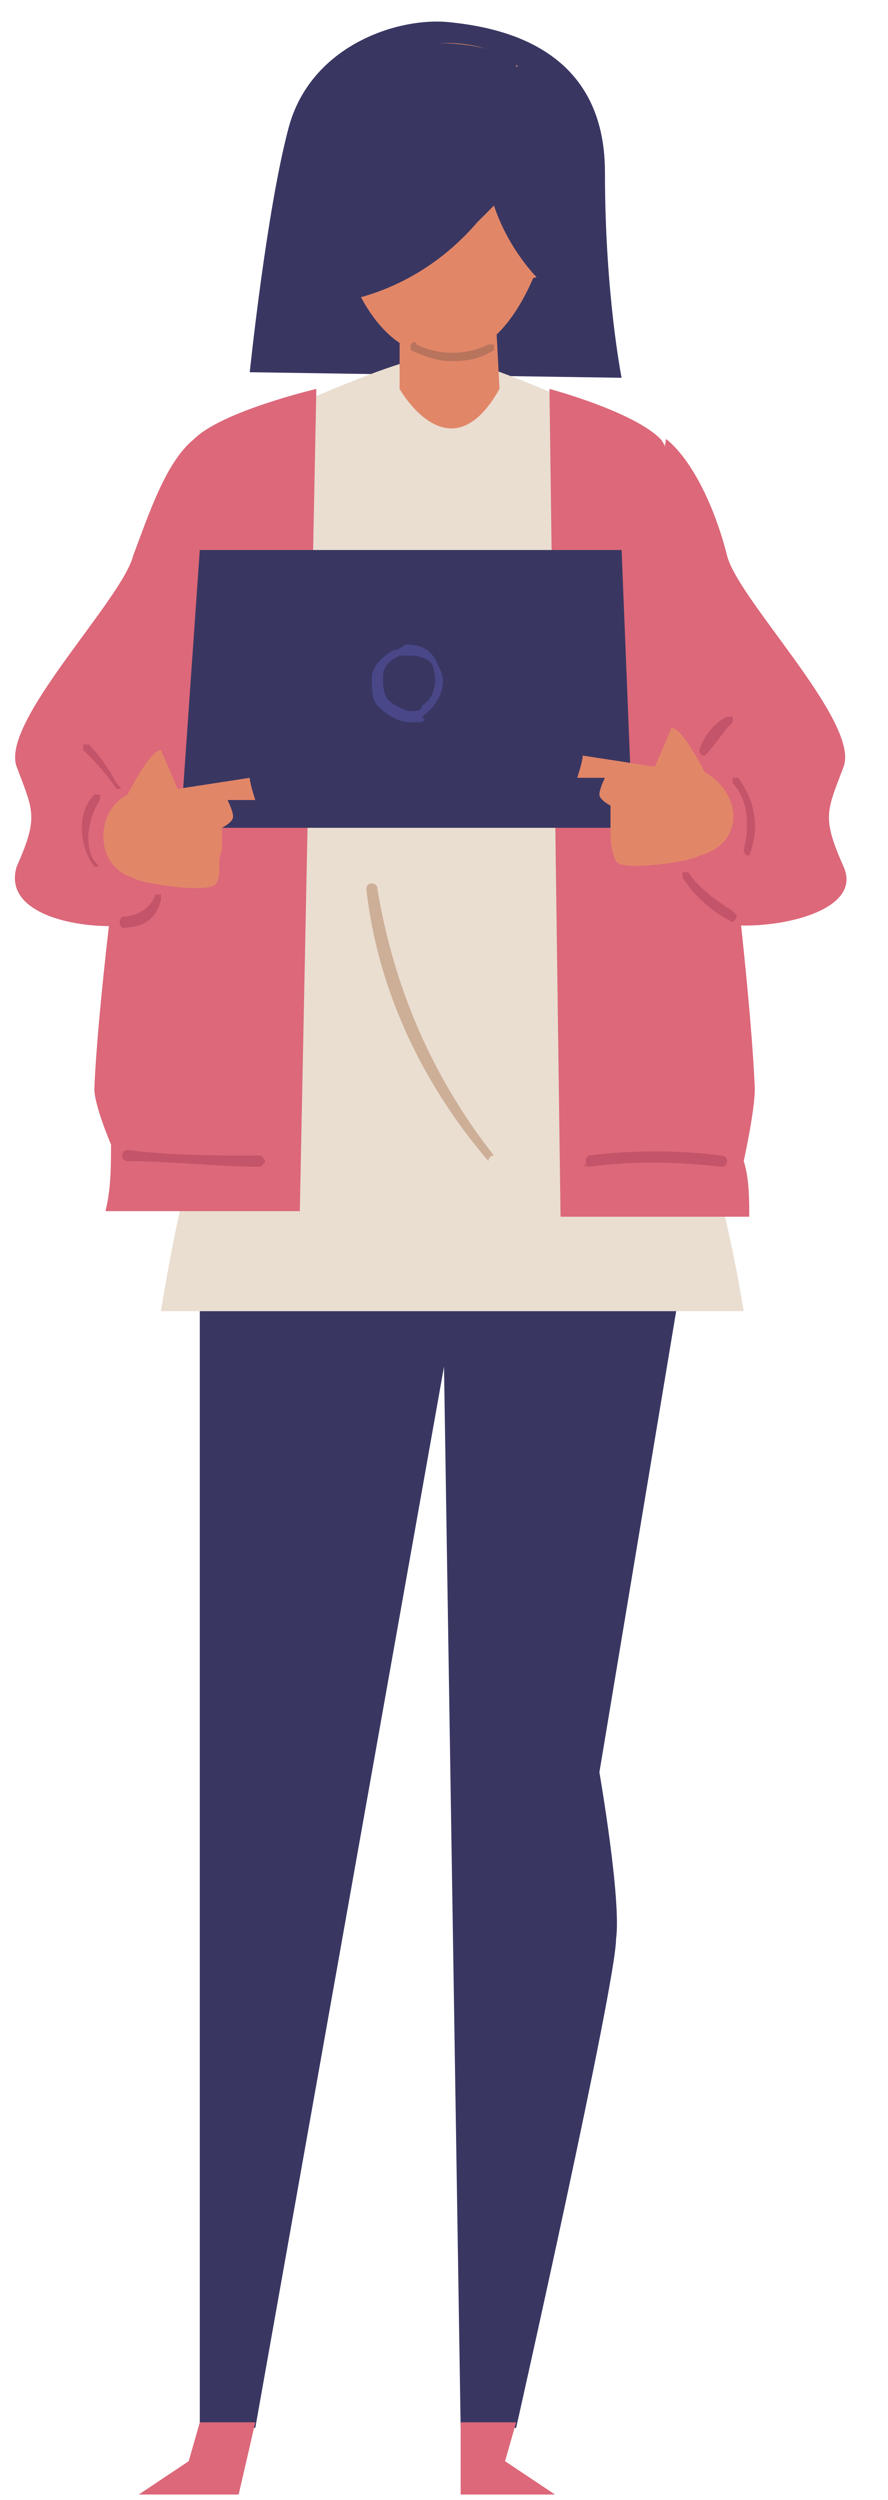 <svg width="16" height="45" viewBox="0 0 16 45" fill="none" xmlns="http://www.w3.org/2000/svg">
    <path d="M12.4 22.3L8 23L3.6 22.3V43.7H4.6L8 24.6L8.3 43.7H9.3C9.3 43.7 11.1 35.7 11.1 34.9C11.2 34.2 10.8 31.9 10.8 31.9L12.4 22.3Z" fill="#393762"/>
    <path d="M4.5 6.7C4.5 6.7 4.8 3.8 5.2 2.3C5.6 0.8 7.2 0.3 8.1 0.4C9.1 0.5 10.9 0.9 10.9 3.1C10.9 5.3 11.2 6.8 11.2 6.8L4.5 6.7Z" fill="#393762"/>
    <path d="M4.9 12.2L5.5 15.8C4.1 17.9 3.3 21.1 2.9 23.6H13.4C12.5 18.1 10.4 15.9 10.4 15.9L11.2 12.2C12 11.5 12 10.4 12 9.9C12 9.4 12 8 12 8C12 8 8.7 6.4 7.9 6.4C7.1 6.4 4 7.9 4 7.9V9.9C3.8 11.2 4.9 12.2 4.9 12.2Z" fill="#EADED1"/>
    <path d="M5.4 21.9L5.7 7C5.7 7 4 7.4 3.5 7.9C3 8.4 1.8 17 1.7 19.6C1.7 19.9 2 20.6 2 20.6C2 21 2 21.4 1.9 21.8H5.4V21.9Z" fill="#DC6879"/>
    <path d="M11.2 12.1C11.1 12.1 11.1 12.1 11.2 12.1C11.1 12.1 11.1 12 11.1 12C11.6 11.2 11.7 10.1 11.3 9.2C11.3 9.2 11.3 9.2 11.3 9.1C11.4 9 11.4 8.9 11.5 8.7C11.6 8.6 11.6 8.4 11.7 8.3C11.7 8.3 11.8 8.2 11.8 8.3C11.8 8.3 11.9 8.4 11.8 8.4C11.7 8.5 11.7 8.6 11.6 8.8C11.5 8.9 11.5 9 11.4 9.1C11.8 10.1 11.8 11.2 11.2 12.1Z" fill="#393762"/>
    <path d="M7.2 5.2V7C7.2 7 8.1 8.6 9 7L8.9 5.1H7.2V5.2Z" fill="#E28668"/>
    <path d="M7.6 0.8C6 1 5.8 2.8 6.1 4.3C6.4 5.4 7 6.5 8.1 6.4C9.1 6.4 9.7 5 9.9 4.1C10.2 2.8 10.1 0.5 7.6 0.8Z" fill="#E28668"/>
    <path d="M6.3 3.9C6.3 3.9 6.2 3.3 5.7 3.5C5.2 3.7 5.8 5.1 6.4 4.9C7 4.8 6.3 3.9 6.3 3.9Z" fill="#E28668"/>
    <path d="M9.6 3.9C9.6 3.9 9.6 3.3 10.1 3.5C10.6 3.7 10.1 5.1 9.5 5C9 4.8 9.6 3.9 9.6 3.9Z" fill="#E28668"/>
    <path d="M9.7 1.3C9.6 1.2 9.4 1.2 9.3 1.2C9.3 1.1 9.2 1 9.1 1C8.5 0.7 7.2 0.7 6.7 1C6.1 1.3 5.5 2.3 5.3 2.9C5.1 3.6 5.3 4.2 5.5 4.9C5.5 5.1 5.6 5.3 5.8 5.4C5.9 5.5 6.1 5.4 6.3 5.4C7.2 5.2 8 4.7 8.6 4C8.7 3.9 8.8 3.8 8.9 3.7C9.1 4.3 9.5 4.9 10 5.3C10.1 5.3 10.1 5.4 10.2 5.4C10.3 5.4 10.4 5.3 10.4 5.2C10.6 4.8 10.8 4.4 10.8 4C10.7 3.5 10.1 1.4 9.7 1.3Z" fill="#393762"/>
    <path d="M8.1 6.5C7.9 6.5 7.6 6.4 7.4 6.3V6.2C7.4 6.2 7.5 6.1 7.5 6.2C7.9 6.4 8.4 6.4 8.8 6.2H8.9V6.3C8.6 6.5 8.3 6.5 8.1 6.5Z" fill="#B8745D"/>
    <path d="M13.5 21.9C13.5 21.6 13.5 21.2 13.4 20.9C13.4 20.9 13.6 20 13.6 19.6C13.5 17 12.4 8.4 11.9 7.9C11.4 7.4 9.9 7 9.9 7L10.1 21.9H13.5Z" fill="#DC6879"/>
    <path d="M12 7.9C12.5 8.3 12.9 9.2 13.1 10C13.3 10.8 15.5 13 15.2 13.8C14.9 14.6 14.8 14.7 15.2 15.6C15.6 16.5 13.6 16.8 12.9 16.6C12.2 16.4 10.5 15.4 10.5 15.4L10.4 13.8L11.2 13.9L12 7.9Z" fill="#DC6879"/>
    <path d="M3.5 7.9C3 8.3 2.7 9.2 2.4 10C2.2 10.8 -7.85291e-05 13 0.3 13.8C0.6 14.6 0.7 14.7 0.3 15.6C-7.85291e-05 16.6 1.9 16.8 2.6 16.6C3.3 16.4 5 15.4 5 15.4L5.1 13.8L4.3 13.9L3.5 7.9Z" fill="#DC6879"/>
    <path d="M4.6 43.6L4.3 44.9H2.5L3.4 44.3L3.6 43.6H4.6Z" fill="#DC6879"/>
    <path d="M8.3 43.6V44.9H10L9.1 44.3L9.3 43.6H8.3Z" fill="#DC6879"/>
    <path d="M3.3 14.2L3.6 9.9H11.2L11.4 14.9H3.3V14.2Z" fill="#393762"/>
    <path d="M7.4 13C7.2 13 7 12.9 6.8 12.7C6.7 12.6 6.7 12.4 6.7 12.2C6.7 12 6.9 11.8 7.1 11.7C7.2 11.7 7.3 11.6 7.3 11.6C7.6 11.6 7.8 11.7 7.9 12C8.1 12.3 7.9 12.7 7.6 12.9C7.7 13 7.6 13 7.4 13ZM7.4 11.8C7.3 11.8 7.3 11.8 7.2 11.8C7 11.9 6.9 12 6.9 12.2C6.9 12.3 6.9 12.5 7 12.6C7.1 12.7 7.3 12.8 7.4 12.8C7.5 12.8 7.6 12.8 7.6 12.7C7.8 12.6 7.9 12.3 7.8 12C7.8 11.9 7.6 11.8 7.4 11.8Z" fill="#494788"/>
    <path d="M12.7 13.9C12.7 13.9 12.3 13.1 12.1 13.1L11.8 13.8L10.5 13.6C10.5 13.7 10.4 14 10.4 14H10.9C10.9 14 10.8 14.2 10.8 14.3C10.8 14.4 11 14.5 11 14.5C11 14.5 11 14.7 11 14.9C11 15.1 11 15.3 11.1 15.5C11.2 15.7 12.5 15.5 12.6 15.4C13.4 15.2 13.4 14.3 12.7 13.9Z" fill="#E28668"/>
    <path d="M2.3 14.3C2.3 14.3 2.7 13.5 2.9 13.5L3.2 14.2L4.5 14C4.5 14.1 4.6 14.4 4.6 14.4H4.1C4.1 14.4 4.2 14.6 4.2 14.7C4.2 14.8 4 14.9 4 14.9C4 14.9 4 15.1 4 15.3C3.9 15.5 4 15.7 3.9 15.9C3.8 16.1 2.5 15.9 2.4 15.8C1.7 15.6 1.7 14.6 2.3 14.3Z" fill="#E28668"/>
    <path d="M2.1 14.2C1.9 13.9 1.7 13.7 1.5 13.5V13.4H1.6C1.8 13.6 2 13.9 2.1 14.1C2.2 14.2 2.2 14.2 2.1 14.2Z" fill="#C35469"/>
    <path d="M12.7 13.6C12.6 13.6 12.6 13.5 12.6 13.5C12.7 13.2 12.9 13 13.1 12.9H13.2V13C13 13.2 12.9 13.4 12.7 13.6C12.8 13.6 12.7 13.6 12.7 13.6Z" fill="#C35469"/>
    <path d="M4.7 21C3.9 21 3.1 20.9 2.3 20.9C2.3 20.9 2.2 20.9 2.2 20.8C2.2 20.8 2.2 20.7 2.3 20.7C3.1 20.8 3.9 20.8 4.7 20.8C4.8 20.9 4.8 20.9 4.7 21C4.8 21 4.8 21 4.7 21Z" fill="#C35469"/>
    <path d="M10.6 21C10.5 21 10.5 20.9 10.6 21C10.5 20.9 10.6 20.8 10.6 20.8C11.4 20.7 12.2 20.7 13 20.8C13 20.8 13.1 20.8 13.1 20.9C13.1 20.9 13.1 21 13 21C12.1 20.9 11.4 20.9 10.6 21Z" fill="#C35469"/>
    <path d="M2.2 16.7C2.1 16.7 2.1 16.7 2.2 16.7C2.1 16.6 2.2 16.5 2.2 16.5C2.4 16.5 2.7 16.4 2.8 16.1H2.9V16.2C2.8 16.6 2.5 16.7 2.2 16.7Z" fill="#C35469"/>
    <path d="M13.2 16.6C12.8 16.4 12.5 16.1 12.3 15.8V15.7H12.4C12.6 16 12.9 16.2 13.2 16.4C13.3 16.5 13.3 16.5 13.2 16.6C13.3 16.6 13.2 16.6 13.2 16.6Z" fill="#C35469"/>
    <path d="M13.5 15.4C13.5 15.4 13.4 15.4 13.5 15.4C13.4 15.4 13.4 15.3 13.4 15.3C13.5 14.9 13.5 14.4 13.2 14.1V14H13.3C13.6 14.4 13.7 14.9 13.5 15.4Z" fill="#C35469"/>
    <path d="M1.7 15.6C1.4 15.2 1.4 14.6 1.7 14.3H1.8V14.4C1.6 14.7 1.5 15.2 1.7 15.5C1.8 15.6 1.8 15.6 1.7 15.6Z" fill="#C35469"/>
    <path d="M8.8 20.9C8.7 20.9 8.7 20.9 8.8 20.9C7.6 19.5 6.8 17.8 6.6 16C6.6 16 6.6 15.9 6.7 15.9C6.7 15.9 6.8 15.9 6.8 16C7.1 17.8 7.8 19.4 8.9 20.8C8.8 20.8 8.8 20.9 8.8 20.9Z" fill="#CDAF97"/>
</svg>
